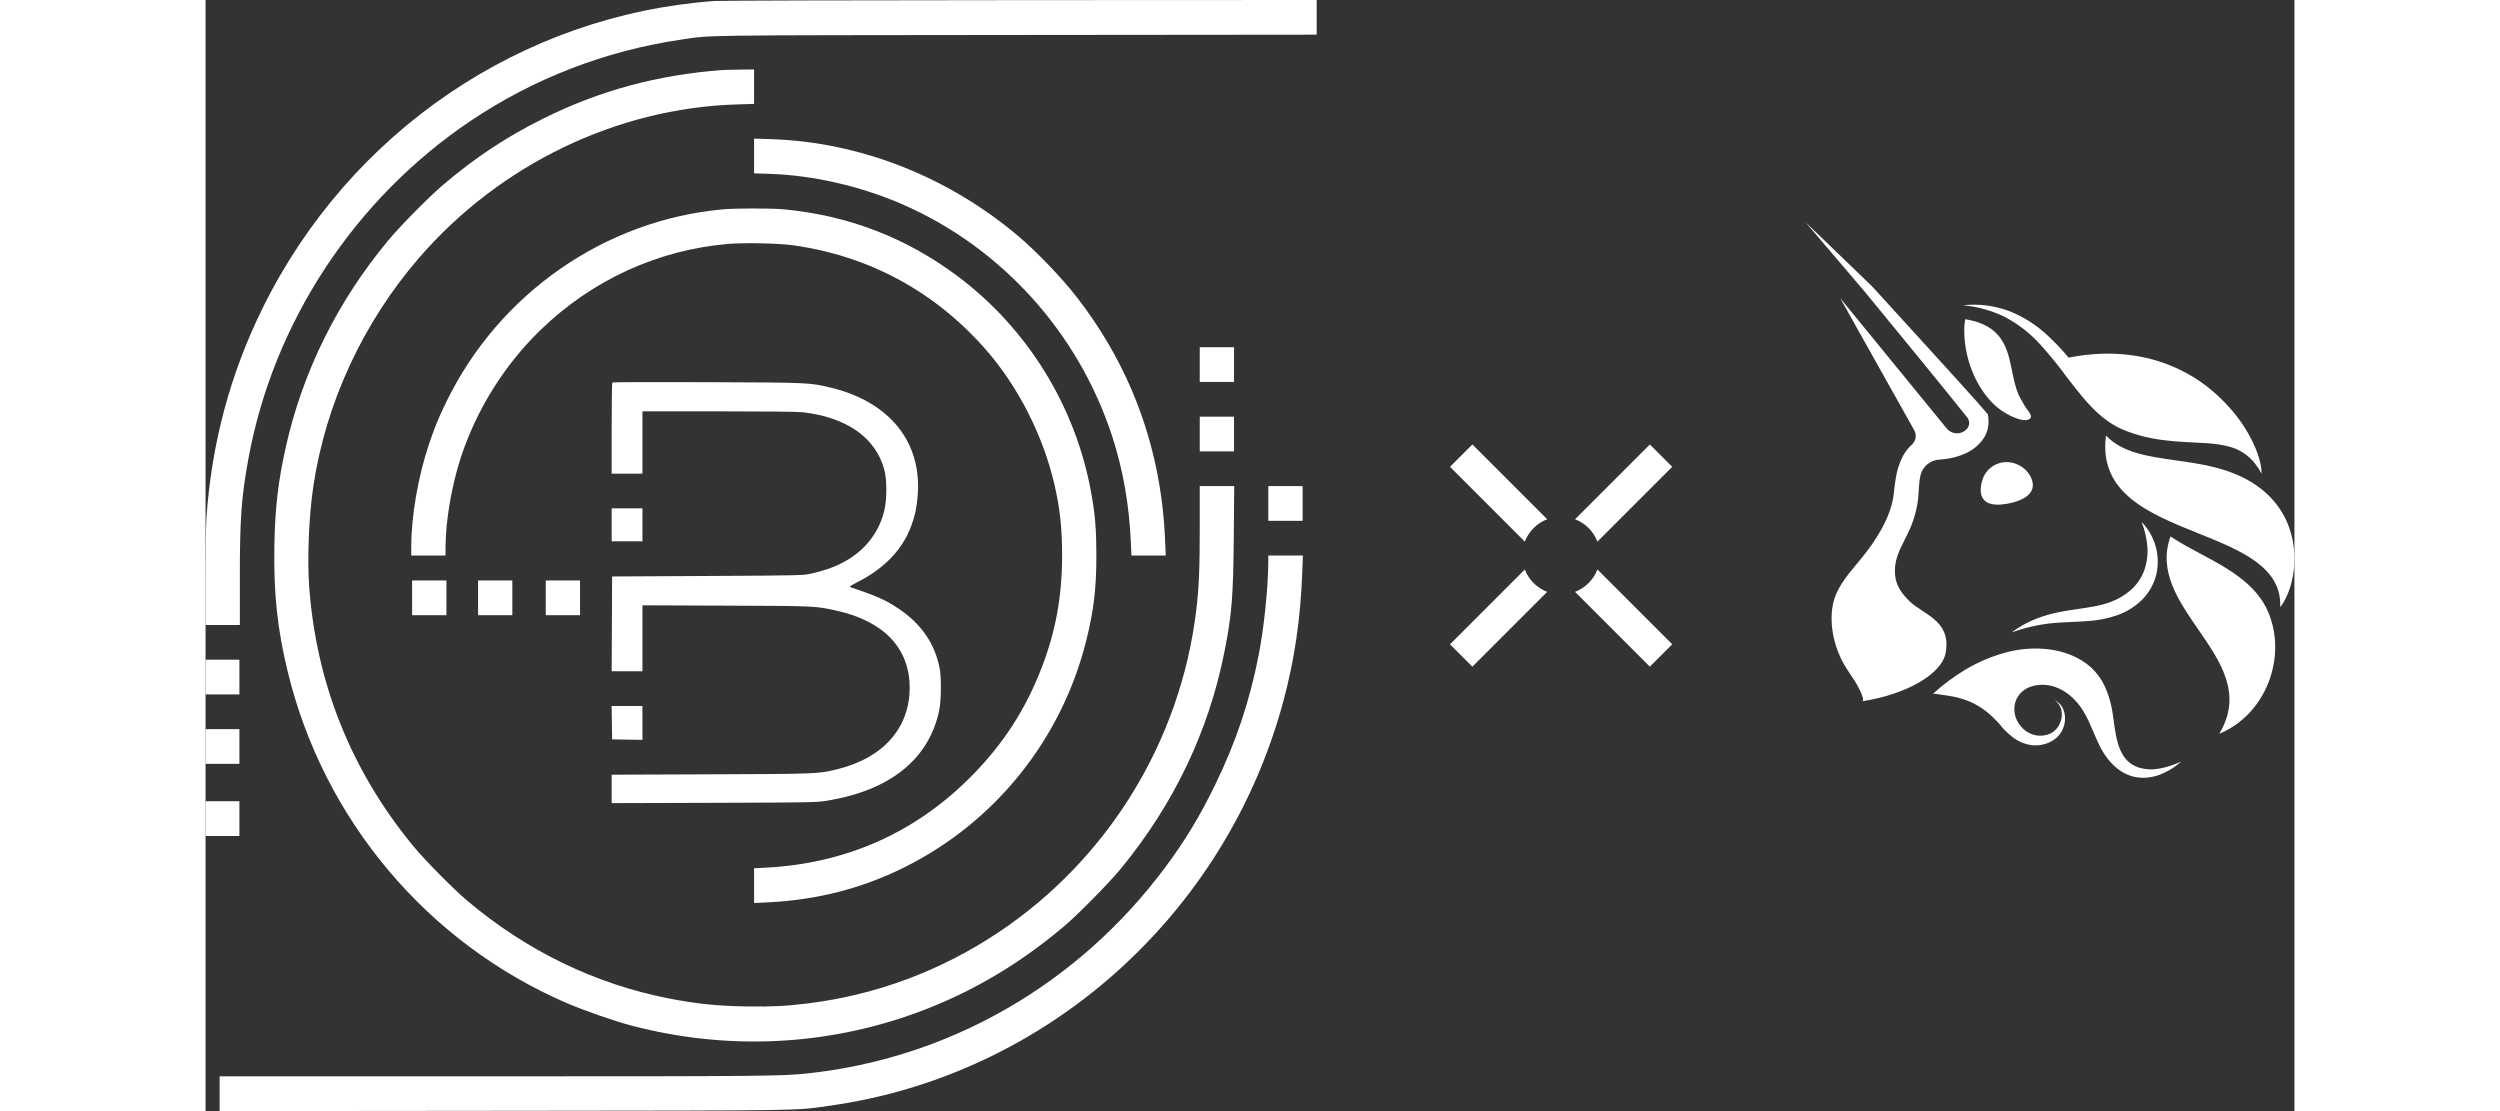 <svg width="90" height="40" viewBox="0 0 94 50" fill="none" xmlns="http://www.w3.org/2000/svg">
<rect x="0" y="0" width="94" height="50" fill="#333333" stroke="none"/>
<path fill-rule="evenodd" clip-rule="evenodd" d="M80.193 19.316C80.146 19.496 80.063 19.665 79.95 19.814C79.739 20.085 79.46 20.297 79.141 20.427C78.855 20.55 78.551 20.629 78.24 20.662C78.176 20.67 78.11 20.675 78.046 20.68L78.035 20.681C77.839 20.688 77.65 20.758 77.496 20.88C77.342 21.002 77.231 21.169 77.18 21.357C77.157 21.451 77.139 21.546 77.128 21.642C77.11 21.787 77.101 21.935 77.091 22.096C77.084 22.211 77.076 22.332 77.065 22.463C76.998 22.995 76.843 23.513 76.605 23.995C76.557 24.097 76.507 24.195 76.459 24.291C76.198 24.808 75.963 25.276 76.031 25.901C76.083 26.384 76.332 26.707 76.663 27.04C76.82 27.199 77.029 27.335 77.245 27.477C77.851 27.872 78.518 28.309 78.298 29.408C78.118 30.298 76.629 31.233 74.536 31.559C74.739 31.529 74.292 30.772 74.243 30.688L74.24 30.683C74.182 30.593 74.123 30.505 74.064 30.417C73.894 30.163 73.724 29.909 73.592 29.628C73.242 28.895 73.08 28.047 73.223 27.244C73.353 26.516 73.838 25.936 74.304 25.376C74.38 25.285 74.456 25.195 74.53 25.104C75.154 24.335 75.809 23.328 75.954 22.33C75.966 22.243 75.977 22.149 75.988 22.049C76.009 21.871 76.031 21.677 76.066 21.484C76.118 21.151 76.224 20.828 76.379 20.527C76.484 20.33 76.623 20.152 76.79 20.002C76.876 19.922 76.933 19.816 76.952 19.7C76.971 19.584 76.949 19.465 76.892 19.362L73.556 13.412L78.348 19.276C78.402 19.344 78.471 19.399 78.55 19.438C78.628 19.476 78.714 19.497 78.802 19.499C78.889 19.501 78.976 19.484 79.056 19.449C79.136 19.413 79.208 19.361 79.265 19.296C79.326 19.226 79.36 19.137 79.363 19.044C79.365 18.952 79.335 18.861 79.278 18.788C79.055 18.506 78.823 18.22 78.593 17.935C78.499 17.82 78.406 17.704 78.314 17.59L77.108 16.11L74.687 13.155L72 10L74.998 12.89L77.574 15.715L78.859 17.131C78.977 17.262 79.095 17.393 79.213 17.524C79.522 17.865 79.83 18.206 80.138 18.568L80.208 18.653L80.224 18.784C80.245 18.962 80.234 19.142 80.193 19.316ZM92.517 21.305L92.522 21.312C92.521 20.681 92.127 19.64 91.33 18.639L91.311 18.614C91.065 18.313 90.798 18.031 90.51 17.769C90.456 17.717 90.398 17.666 90.34 17.616C89.971 17.297 89.569 17.02 89.139 16.788L89.108 16.773C87.758 16.044 86.001 15.669 83.835 16.092C83.544 15.741 83.231 15.41 82.897 15.1C82.386 14.617 81.784 14.238 81.126 13.984C80.474 13.747 79.775 13.663 79.084 13.737C79.75 13.797 80.399 13.98 80.996 14.278C81.572 14.585 82.091 14.987 82.531 15.468C82.976 15.958 83.394 16.472 83.784 17.007L83.882 17.133C84.263 17.626 84.652 18.128 85.136 18.574C85.402 18.822 85.699 19.036 86.02 19.211C86.105 19.254 86.192 19.294 86.276 19.33C86.36 19.366 86.44 19.398 86.525 19.429C86.69 19.492 86.86 19.545 87.031 19.593C87.713 19.786 88.411 19.855 89.094 19.892C89.189 19.897 89.283 19.902 89.378 19.907C89.621 19.918 89.863 19.93 90.101 19.947C90.427 19.966 90.75 20.017 91.066 20.098C91.541 20.221 91.959 20.501 92.251 20.893C92.35 21.023 92.439 21.161 92.517 21.305ZM90.52 17.77C90.486 17.738 90.451 17.707 90.416 17.676C90.394 17.656 90.371 17.636 90.349 17.617C90.366 17.632 90.383 17.648 90.4 17.663C90.44 17.7 90.48 17.736 90.52 17.77ZM89.667 23.998C87.473 23.115 85.178 22.192 85.52 19.6C86.252 20.375 87.402 20.538 88.653 20.715C89.787 20.875 91.005 21.048 92.069 21.7C94.579 23.237 94.212 26.224 93.36 27.324C93.436 25.515 91.591 24.772 89.667 23.998ZM80.828 22.701C81.407 22.646 82.641 22.347 82.09 21.384C81.971 21.188 81.799 21.029 81.593 20.926C81.388 20.822 81.157 20.779 80.927 20.799C80.694 20.824 80.475 20.92 80.298 21.072C80.121 21.225 79.997 21.428 79.94 21.654C79.769 22.284 79.951 22.785 80.828 22.701ZM80.662 15.079C80.299 14.663 79.735 14.445 79.182 14.366C79.161 14.502 79.148 14.639 79.143 14.777C79.118 15.913 79.525 17.161 80.312 18.027C80.564 18.308 80.868 18.537 81.207 18.704C81.403 18.799 81.923 19.034 82.116 18.822C82.13 18.803 82.14 18.78 82.142 18.756C82.145 18.732 82.142 18.708 82.132 18.686C82.1 18.595 82.038 18.513 81.977 18.431C81.934 18.373 81.89 18.316 81.858 18.256C81.826 18.195 81.791 18.136 81.756 18.077C81.69 17.966 81.625 17.856 81.575 17.736C81.443 17.421 81.374 17.086 81.305 16.752C81.292 16.685 81.278 16.618 81.264 16.552C81.159 16.037 81.025 15.495 80.662 15.079ZM88.423 24.139C87.86 25.699 88.769 27.016 89.672 28.326C90.683 29.791 91.687 31.246 90.616 33.019C92.698 32.167 93.686 29.592 92.822 27.548C92.278 26.256 90.966 25.555 89.748 24.905C89.275 24.653 88.817 24.408 88.423 24.139ZM82.332 27.862C81.955 28.015 81.599 28.215 81.273 28.459C82.013 28.192 82.79 28.04 83.576 28.008C83.719 27.999 83.862 27.993 84.007 27.986C84.257 27.975 84.511 27.963 84.77 27.942C85.195 27.913 85.614 27.828 86.016 27.688C86.437 27.542 86.82 27.305 87.138 26.995C87.459 26.674 87.685 26.271 87.789 25.832C87.881 25.416 87.868 24.985 87.751 24.575C87.635 24.166 87.418 23.791 87.121 23.485C87.265 23.846 87.353 24.226 87.383 24.612C87.409 24.972 87.36 25.333 87.238 25.674C87.119 25.996 86.925 26.286 86.672 26.519C86.41 26.755 86.107 26.941 85.777 27.069C85.319 27.252 84.801 27.327 84.262 27.405C84.016 27.44 83.765 27.477 83.514 27.524C83.109 27.597 82.713 27.711 82.332 27.862ZM88.872 34.301L88.835 34.33C88.74 34.406 88.643 34.483 88.539 34.553C88.406 34.639 88.266 34.716 88.122 34.783C87.821 34.928 87.49 35.003 87.155 35C86.247 34.983 85.606 34.313 85.231 33.556C85.132 33.358 85.046 33.153 84.959 32.949C84.82 32.621 84.682 32.294 84.495 31.992C84.061 31.289 83.318 30.723 82.448 30.828C82.093 30.872 81.761 31.03 81.564 31.335C81.045 32.133 81.79 33.25 82.739 33.092C82.82 33.08 82.899 33.058 82.974 33.028C83.05 32.996 83.12 32.953 83.183 32.902C83.316 32.792 83.416 32.649 83.472 32.487C83.535 32.319 83.549 32.136 83.513 31.96C83.474 31.777 83.364 31.615 83.207 31.51C83.39 31.594 83.532 31.746 83.604 31.933C83.678 32.125 83.698 32.333 83.659 32.536C83.622 32.746 83.528 32.943 83.388 33.106C83.313 33.189 83.227 33.262 83.132 33.321C83.038 33.38 82.937 33.427 82.831 33.462C82.617 33.535 82.389 33.559 82.164 33.531C81.849 33.486 81.551 33.358 81.303 33.16C81.257 33.125 81.213 33.087 81.17 33.048C81.001 32.903 80.848 32.742 80.713 32.565C80.652 32.499 80.59 32.434 80.526 32.371C80.222 32.054 79.863 31.794 79.467 31.604C79.193 31.485 78.907 31.397 78.614 31.341C78.466 31.311 78.317 31.289 78.168 31.27C78.152 31.269 78.121 31.263 78.082 31.257C77.957 31.235 77.754 31.2 77.719 31.233C78.18 30.812 78.683 30.438 79.219 30.117C79.771 29.793 80.362 29.541 80.98 29.37C81.62 29.192 82.289 29.14 82.949 29.22C83.288 29.261 83.621 29.346 83.938 29.474C84.27 29.606 84.576 29.793 84.844 30.029C85.108 30.276 85.322 30.572 85.473 30.899C85.609 31.206 85.711 31.527 85.777 31.856C85.812 32.033 85.838 32.227 85.865 32.428C85.99 33.346 86.133 34.404 87.198 34.589C87.266 34.602 87.334 34.612 87.403 34.618L87.615 34.623C87.761 34.612 87.906 34.592 88.049 34.561C88.346 34.492 88.634 34.394 88.912 34.269L88.872 34.301ZM80.769 32.627C80.794 32.656 80.82 32.684 80.846 32.713C80.835 32.701 80.825 32.689 80.814 32.677C80.799 32.66 80.784 32.644 80.769 32.627Z" fill="white"/>
<path d="M2.573 13.854C6.49 5.923 14.218 0.673 22.904 0.044C23.154 0.026 29.353 0.009 36.679 0.006L50 0V0.78V1.561L36.462 1.574C21.841 1.589 22.806 1.575 21.381 1.786C18.002 2.283 14.777 3.528 11.946 5.427C6.705 8.943 3.039 14.518 1.923 20.672C1.61 22.395 1.543 23.343 1.543 26.004V28.124H0.771H0L0 25.991C0.001 24.817 0.018 23.605 0.04 23.297C0.271 19.948 1.114 16.809 2.573 13.854Z" fill="white"/>
<path d="M15.21 5.329C17.747 4.07 20.343 3.368 23.26 3.152C23.357 3.145 23.718 3.135 24.061 3.132L24.684 3.125V3.9V4.675L23.883 4.7C18.503 4.867 13.249 7.403 9.629 11.578C7.084 14.513 5.402 18.148 4.846 21.913C4.647 23.256 4.571 25.18 4.665 26.433C4.994 30.784 6.56 34.682 9.337 38.061C9.864 38.703 11.153 40.008 11.786 40.541C14.449 42.786 17.529 44.279 20.837 44.928C22.088 45.173 23.054 45.272 24.387 45.291C25.499 45.306 26.127 45.274 27.121 45.151C30.177 44.772 33.086 43.686 35.675 41.96C40.605 38.672 43.872 33.355 44.58 27.468C44.704 26.436 44.739 25.621 44.739 23.687L44.739 21.874H45.515H46.29L46.27 24.148C46.247 26.86 46.181 27.675 45.846 29.35C45.131 32.926 43.579 36.174 41.195 39.081C40.655 39.739 39.255 41.16 38.61 41.703C36.409 43.558 34.05 44.895 31.443 45.767C27.505 47.084 23.296 47.222 19.225 46.167C18.436 45.963 17.044 45.48 16.236 45.131C9.978 42.426 5.317 36.888 3.701 30.239C3.229 28.298 3.061 26.716 3.097 24.563C3.125 22.867 3.267 21.645 3.617 20.091C4.377 16.712 5.944 13.554 8.221 10.817C8.756 10.173 10.045 8.868 10.68 8.326C12.123 7.095 13.546 6.154 15.21 5.329Z" fill="white"/>
<path d="M24.684 7.8V7.018V6.237L25.445 6.262C29.446 6.389 33.411 7.946 36.59 10.639C37.417 11.339 38.56 12.536 39.228 13.401C41.683 16.578 43.013 20.258 43.18 24.328L43.208 24.999H42.437H41.665L41.638 24.388C41.563 22.715 41.283 21.123 40.804 19.651C39.279 14.957 35.795 11.112 31.309 9.173C29.457 8.373 27.337 7.888 25.405 7.824L24.684 7.8Z" fill="white"/>
<path d="M10.838 18.078C13.213 13.202 17.978 9.891 23.299 9.419C23.853 9.37 25.465 9.369 25.989 9.417C28.92 9.687 31.55 10.7 33.887 12.462C37.006 14.813 39.154 18.304 39.85 22.155C40.032 23.162 40.086 23.813 40.087 24.999C40.087 26.473 39.971 27.46 39.637 28.805C38.531 33.263 35.529 37.006 31.428 39.039C29.513 39.988 27.489 40.504 25.267 40.608L24.684 40.636V39.854V39.073L25.208 39.045C28.838 38.856 31.958 37.466 34.475 34.916C35.891 33.483 36.891 31.941 37.613 30.078C38.255 28.421 38.543 26.854 38.545 24.999C38.546 23.768 38.447 22.862 38.193 21.774C37.686 19.606 36.581 17.427 35.158 15.785C32.866 13.142 29.876 11.515 26.424 11.035C25.793 10.947 24.23 10.915 23.527 10.975C20.336 11.247 17.373 12.61 15.045 14.877C13.446 16.433 12.195 18.437 11.492 20.572C11.08 21.821 10.8 23.456 10.799 24.609L10.799 24.999H10.028H9.256L9.257 24.569C9.258 23.23 9.565 21.452 10.041 20.03C10.306 19.237 10.478 18.816 10.838 18.078Z" fill="white"/>
<path d="M44.739 17.187V16.406V15.625H45.51H46.282V16.406V17.187H45.51H44.739Z" fill="white"/>
<path d="M18.275 19.277C18.275 18.157 18.288 17.227 18.305 17.211C18.32 17.195 20.247 17.189 22.587 17.198C27.196 17.216 27.181 17.215 28.141 17.446C30.801 18.085 32.264 19.926 32.041 22.353C31.991 22.899 31.93 23.183 31.767 23.635C31.378 24.717 30.553 25.582 29.322 26.202C29.097 26.316 28.961 26.405 28.995 26.416C30.202 26.82 30.579 26.987 31.167 27.377C32.197 28.06 32.812 28.948 33.034 30.067C33.116 30.482 33.105 31.539 33.014 31.971C32.552 34.159 30.814 35.562 27.987 36.028C27.488 36.11 27.334 36.113 22.874 36.127L18.275 36.141V35.501V34.861L22.755 34.844C27.544 34.827 27.553 34.826 28.407 34.62C30.479 34.121 31.685 32.77 31.685 30.948C31.685 29.173 30.524 27.95 28.39 27.479C27.434 27.267 27.495 27.27 23.447 27.254L19.66 27.239V28.723V30.208H18.967H18.275L18.285 28.074L18.295 25.941L22.587 25.919C26.761 25.897 26.89 25.894 27.259 25.812C27.468 25.765 27.801 25.672 27.999 25.605C29.343 25.149 30.245 24.217 30.544 22.976C30.666 22.472 30.666 21.595 30.545 21.142C30.158 19.698 28.86 18.781 26.877 18.551C26.662 18.526 25.179 18.51 23.091 18.51L19.66 18.509V19.912V21.314H18.968H18.275V19.277Z" fill="white"/>
<path d="M44.739 20.312V19.531V18.75H45.51H46.282V19.531V20.312H45.51H44.739Z" fill="white"/>
<path d="M47.824 23.437V22.655V21.874H48.596H49.367V22.655V23.437H48.596H47.824Z" fill="white"/>
<path d="M18.275 24.358V23.617V22.876H18.968H19.66V23.617V24.358H18.968H18.275Z" fill="white"/>
<path d="M47.387 29.496C47.63 28.261 47.817 26.453 47.823 25.289L47.825 24.999H48.602H49.38L49.352 25.75C49.277 27.833 49.003 29.693 48.496 31.574C45.9 41.189 37.83 48.385 28.105 49.755C26.46 49.986 27.34 49.973 13.42 49.987L0.633 50V49.218V48.436L12.965 48.435C24.903 48.435 25.899 48.427 26.998 48.313C33.431 47.652 39.259 44.308 43.192 39.021C44.083 37.823 44.73 36.753 45.432 35.315C46.363 33.406 46.982 31.565 47.387 29.496Z" fill="white"/>
<path d="M9.296 27.684V26.902V26.121H10.067H10.839V26.902V27.684H10.067H9.296Z" fill="white"/>
<path d="M12.263 27.684V26.902V26.121H13.034H13.805V26.902V27.684H13.034H12.263Z" fill="white"/>
<path d="M15.309 27.684V26.902V26.121H16.08H16.851V26.902V27.684H16.08H15.309Z" fill="white"/>
<path d="M0 31.249V30.468V29.686H0.762H1.523V30.468V31.249H0.762H0Z" fill="white"/>
<path d="M18.295 33.272L18.284 32.521L18.273 31.77H18.966H19.66V32.532V33.294L18.977 33.283L18.295 33.272Z" fill="white"/>
<path d="M0 34.373V33.592V32.811H0.762H1.523V33.592V34.373H0.762H0Z" fill="white"/>
<path d="M0 37.619V36.838V36.056H0.762H1.523V36.838V37.619H0.762H0Z" fill="white"/>
<path fill-rule="evenodd" clip-rule="evenodd" d="M64.993 20L66 21.007L62.634 24.373C62.457 23.911 62.089 23.543 61.627 23.366L64.993 20ZM60.373 23.366L57.007 20L56 21.007L59.366 24.373C59.543 23.911 59.911 23.543 60.373 23.366ZM59.366 25.627L56 28.993L57.007 30L60.373 26.634C59.911 26.457 59.543 26.089 59.366 25.627ZM61.627 26.634L64.993 30L66 28.993L62.634 25.627C62.457 26.089 62.089 26.457 61.627 26.634Z" fill="white"/>
</svg>
